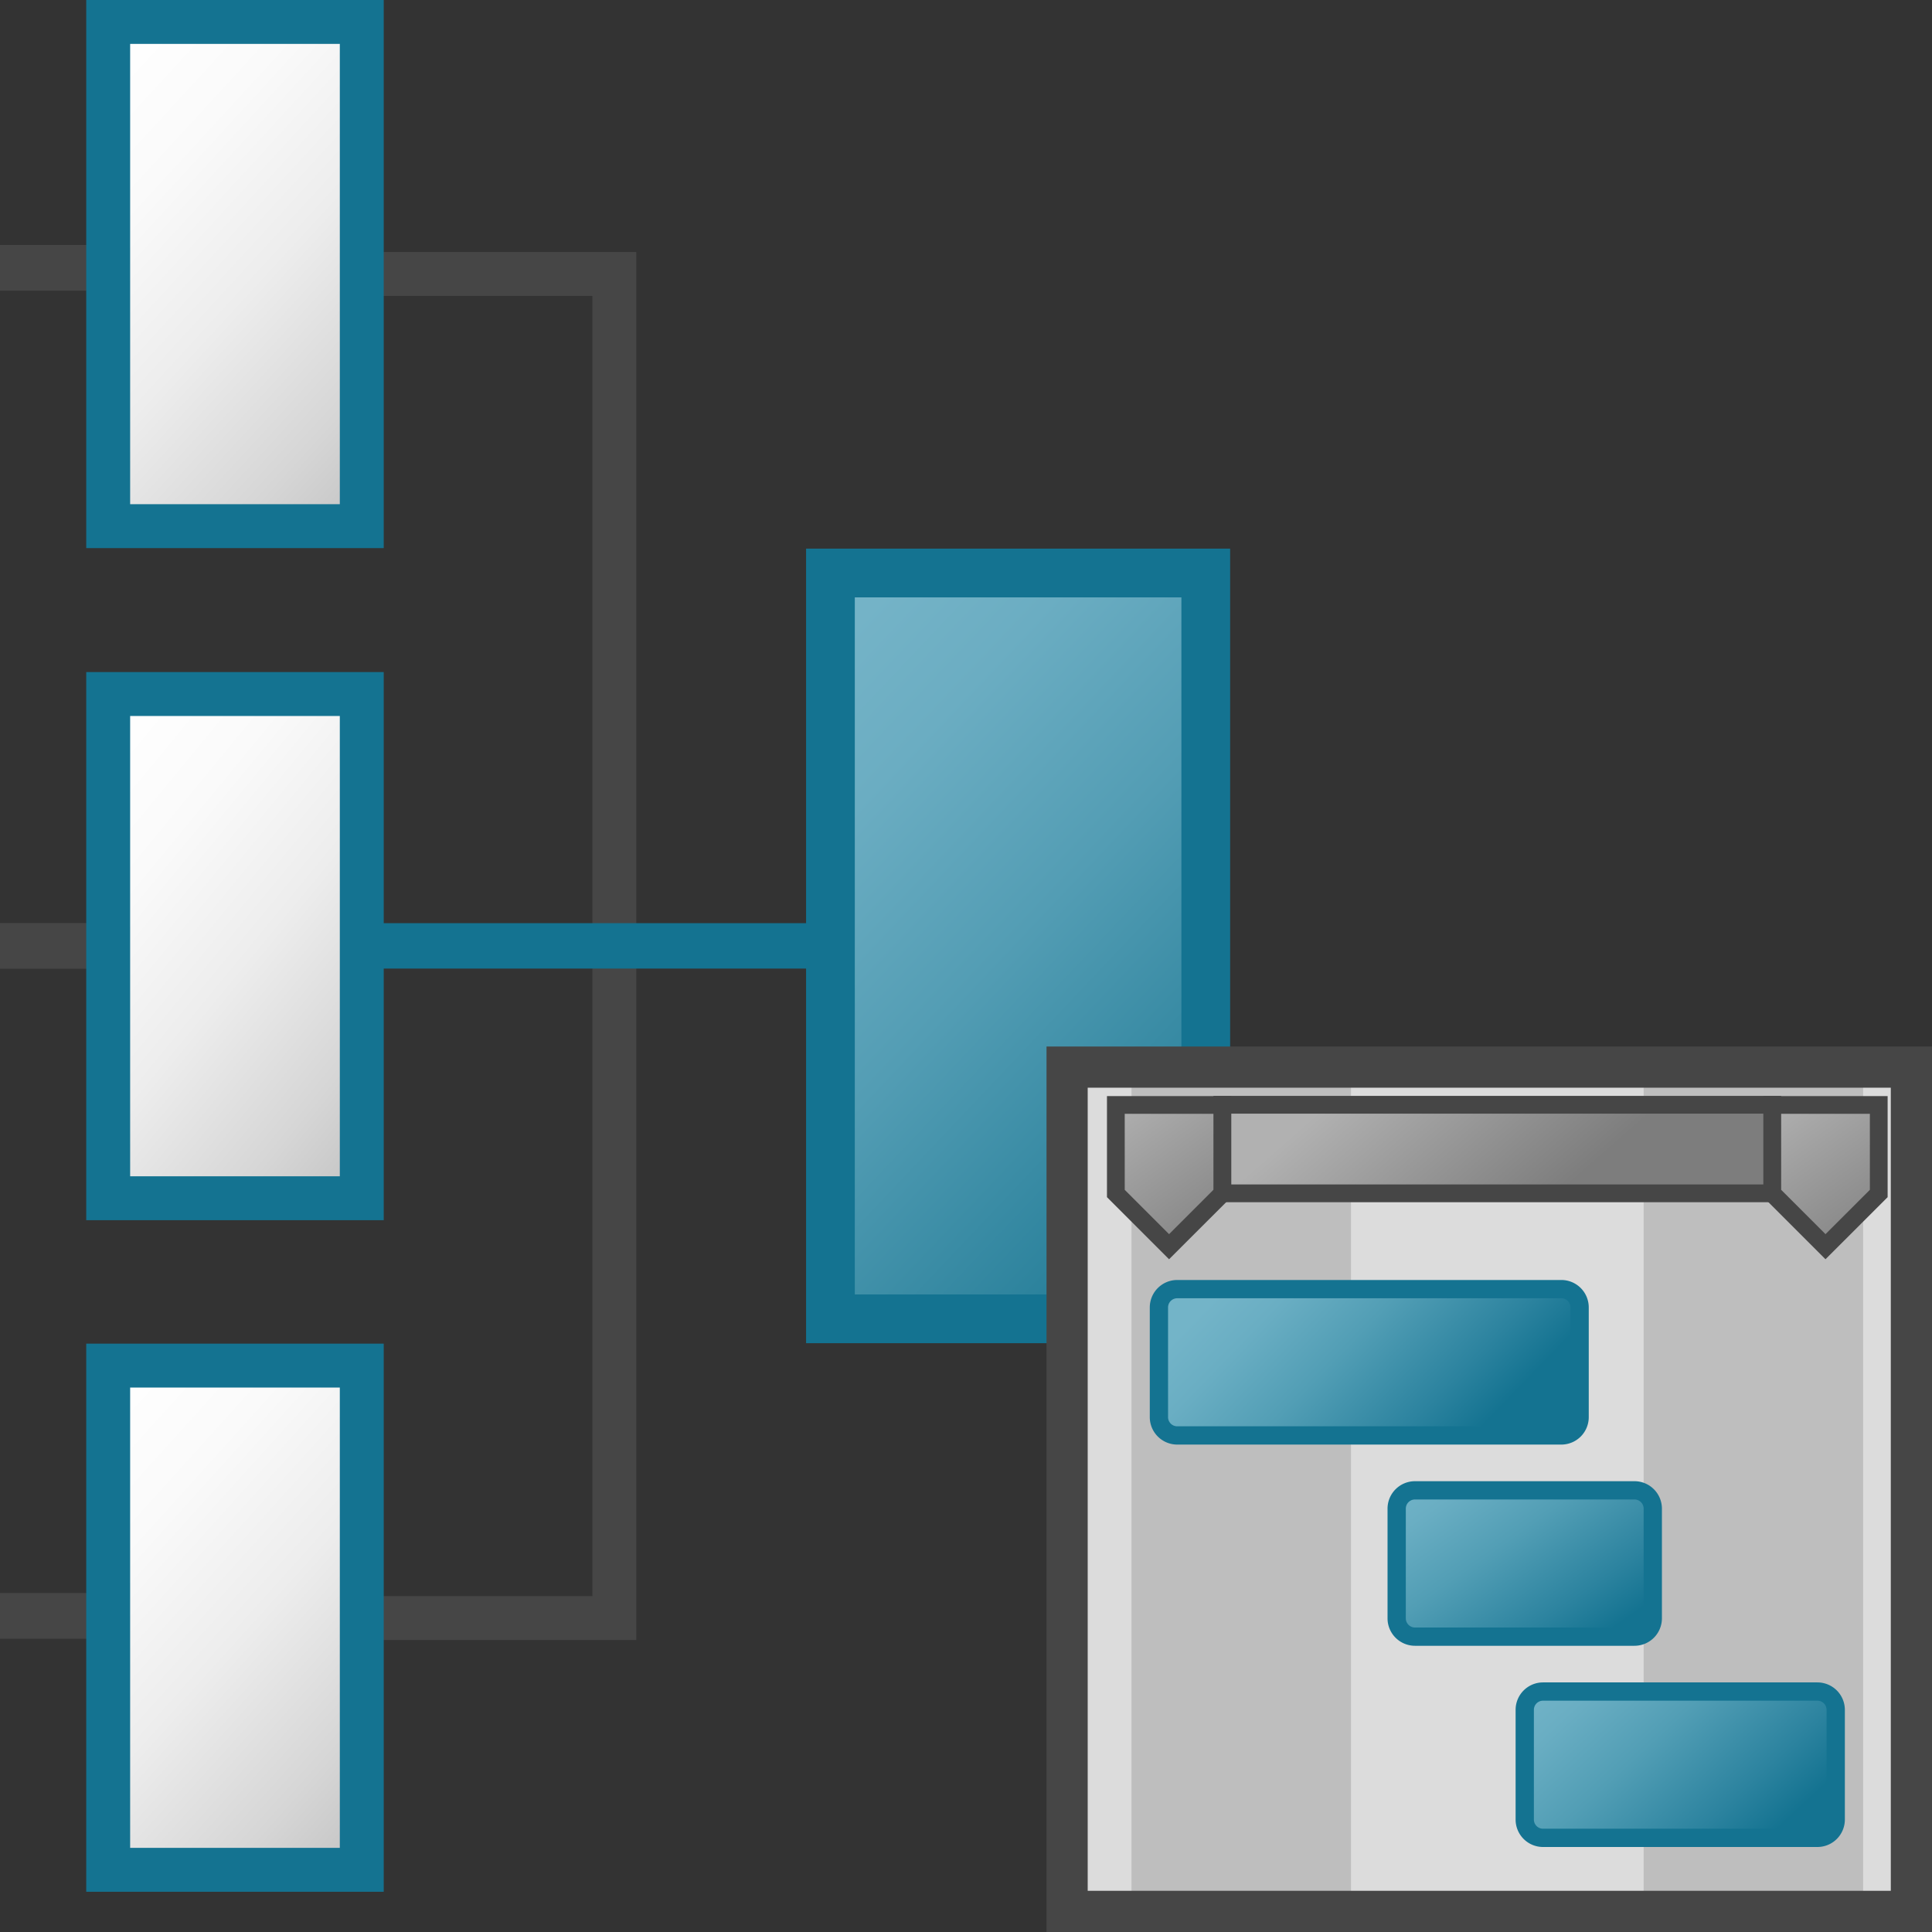 <svg id="Layer_1" data-name="Layer 1" xmlns="http://www.w3.org/2000/svg" xmlns:xlink="http://www.w3.org/1999/xlink" viewBox="0 0 48 48">
  <rect x="0" y="0" width="48" height="48" fill="#333333" stroke="none"/>
  <defs>
    <linearGradient id="linear-gradient" x1="-216.854" y1="-418.571" x2="-207.712" y2="-427.163" gradientTransform="matrix(1.422, 0, 0, -1.413, 327.486, -573.707)" gradientUnits="userSpaceOnUse">
      <stop offset="0" stop-color="#74b3c7"/>
      <stop offset="0.177" stop-color="#6badc2"/>
      <stop offset="0.464" stop-color="#539db4"/>
      <stop offset="0.822" stop-color="#2d839d"/>
      <stop offset="1" stop-color="#177490"/>
    </linearGradient>
    <linearGradient id="linear-gradient-2" x1="-154.834" y1="1285.659" x2="-147.286" y2="1292.556" gradientTransform="translate(204.59 -1675.104) scale(1.313 1.305)" gradientUnits="userSpaceOnUse">
      <stop offset="0" stop-color="#fff"/>
      <stop offset="0.232" stop-color="#fafafa"/>
      <stop offset="0.496" stop-color="#ededed"/>
      <stop offset="0.775" stop-color="#d6d6d6"/>
      <stop offset="1" stop-color="#bebebe"/>
    </linearGradient>
    <linearGradient id="linear-gradient-3" x1="-154.876" y1="1298.748" x2="-147.318" y2="1304.937" xlink:href="#linear-gradient-2"/>
    <linearGradient id="linear-gradient-4" x1="-154.94" y1="1311.201" x2="-147.363" y2="1318.001" xlink:href="#linear-gradient-2"/>
    <linearGradient id="linear-gradient-5" x1="352.194" y1="-406.205" x2="362.739" y2="-416.431" gradientTransform="matrix(0.477, 0, 0, -0.477, -136.756, -162.619)" gradientUnits="userSpaceOnUse">
      <stop offset="0" stop-color="#73b4c8"/>
      <stop offset="0.175" stop-color="#6aaec3"/>
      <stop offset="0.457" stop-color="#529eb5"/>
      <stop offset="0.809" stop-color="#2c839f"/>
      <stop offset="1" stop-color="#147391"/>
    </linearGradient>
    <linearGradient id="linear-gradient-6" x1="361.886" y1="-416.372" x2="369.21" y2="-426.786" xlink:href="#linear-gradient-5"/>
    <linearGradient id="linear-gradient-7" x1="368.455" y1="-426.626" x2="378.239" y2="-437.156" xlink:href="#linear-gradient-5"/>
    <linearGradient id="linear-gradient-8" x1="359.669" y1="-395.047" x2="367.235" y2="-403.687" gradientTransform="matrix(0.477, 0, 0, -0.477, -136.756, -162.619)" gradientUnits="userSpaceOnUse">
      <stop offset="0" stop-color="#b1b1b1"/>
      <stop offset="1" stop-color="#7d7d7d"/>
    </linearGradient>
    <linearGradient id="linear-gradient-9" x1="345.44" y1="-397.804" x2="351.333" y2="-406.009" xlink:href="#linear-gradient-8"/>
    <linearGradient id="linear-gradient-10" x1="379.651" y1="-397.811" x2="385.544" y2="-406.123" xlink:href="#linear-gradient-8"/>
  </defs>
  <g id="g1085">
    <path id="line53-4-3" d="M0,23.5H2.657" fill="none" stroke="#464646" stroke-miterlimit="10" stroke-width="1.135"/>
    <path id="rect49-8-5" d="M20.632,14.236h9.325V32.765H20.632Z" stroke="#147391" stroke-miterlimit="10" stroke-width="1.211" fill="url(#linear-gradient)"/>
    <path id="polyline57-7-9" d="M8.534,6.807h6.729V40.2H8.349" fill="none" stroke="#464646" stroke-miterlimit="13.533" stroke-width="1.091"/>
    <path id="line55-8-6" d="M6.94,23.5H21.088" fill="none" stroke="#147391" stroke-miterlimit="10" stroke-width="1.128"/>
    <path id="line53-4-9" d="M0,6.654H2.657" fill="none" stroke="#464646" stroke-miterlimit="10" stroke-width="1.135"/>
    <path id="rect43-7-7" d="M2.688.545h6.3V13.072h-6.3Z" stroke="#147391" stroke-miterlimit="10" stroke-width="1.091" fill="url(#linear-gradient-2)"/>
    <path id="line53-4-6" d="M0,40.146H2.657" fill="none" stroke="#464646" stroke-miterlimit="10" stroke-width="1.135"/>
    <path id="rect43-7-1" d="M2.688,17.243h6.3V29.77h-6.3Z" stroke="#147391" stroke-miterlimit="10" stroke-width="1.091" fill="url(#linear-gradient-3)"/>
    <path id="rect43-7-11" d="M2.688,33.928h6.3V46.455h-6.3Z" stroke="#147391" stroke-miterlimit="10" stroke-width="1.091" fill="url(#linear-gradient-4)"/>
    <path id="rect2-5-1" d="M26.521,26.121H47.879V47.479H26.521Z" fill="#dcdcdc"/>
    <path id="rect4-8-8" d="M28.112,26.121h5.453V47.479H28.112Z" fill="#bebebe"/>
    <path id="rect6-5-1" d="M40.836,26.121h5.453V47.479H40.836Z" fill="#bebebe"/>
    <path id="path19-7-4" d="M38.791,35.663H29.248a.455.455,0,0,1-.455-.454V32.482a.455.455,0,0,1,.455-.454h9.543a.454.454,0,0,1,.454.454v2.727A.454.454,0,0,1,38.791,35.663Z" stroke="#147391" stroke-miterlimit="10" stroke-width="0.454" fill="url(#linear-gradient-5)"/>
    <path id="path32-0-4" d="M40.608,40.662H35.155a.455.455,0,0,1-.455-.454V37.481a.455.455,0,0,1,.455-.454h5.453a.455.455,0,0,1,.455.454v2.727A.455.455,0,0,1,40.608,40.662Z" stroke="#147391" stroke-miterlimit="10" stroke-width="0.454" fill="url(#linear-gradient-6)"/>
    <path id="path45-2-0" d="M45.153,45.661H38.336a.454.454,0,0,1-.454-.454V42.48a.454.454,0,0,1,.454-.454h6.817a.455.455,0,0,1,.455.454v2.727A.455.455,0,0,1,45.153,45.661Z" stroke="#147391" stroke-miterlimit="10" stroke-width="0.454" fill="url(#linear-gradient-7)"/>
    <path id="rect52-8-9" d="M30.368,27.448H44.032v2.2H30.368Z" stroke="#464646" stroke-miterlimit="10" stroke-width="0.441" fill="url(#linear-gradient-8)"/>
    <path id="polygon59-7-2" d="M27.723,29.652v-2.2h2.645v2.2l-1.323,1.322Z" stroke="#464646" stroke-miterlimit="4.408" stroke-width="0.441" fill="url(#linear-gradient-9)"/>
    <path id="polygon66-0-9" d="M44.032,29.652v-2.2h2.645v2.2l-1.323,1.322Z" stroke="#464646" stroke-miterlimit="4.408" stroke-width="0.441" fill="url(#linear-gradient-10)"/>
    <path id="rect68-5-1" d="M26.512,26.512H47.488V47.488H26.512Z" fill="none" stroke="#464646" stroke-miterlimit="10" stroke-width="1.023"/>
  </g>
</svg>
